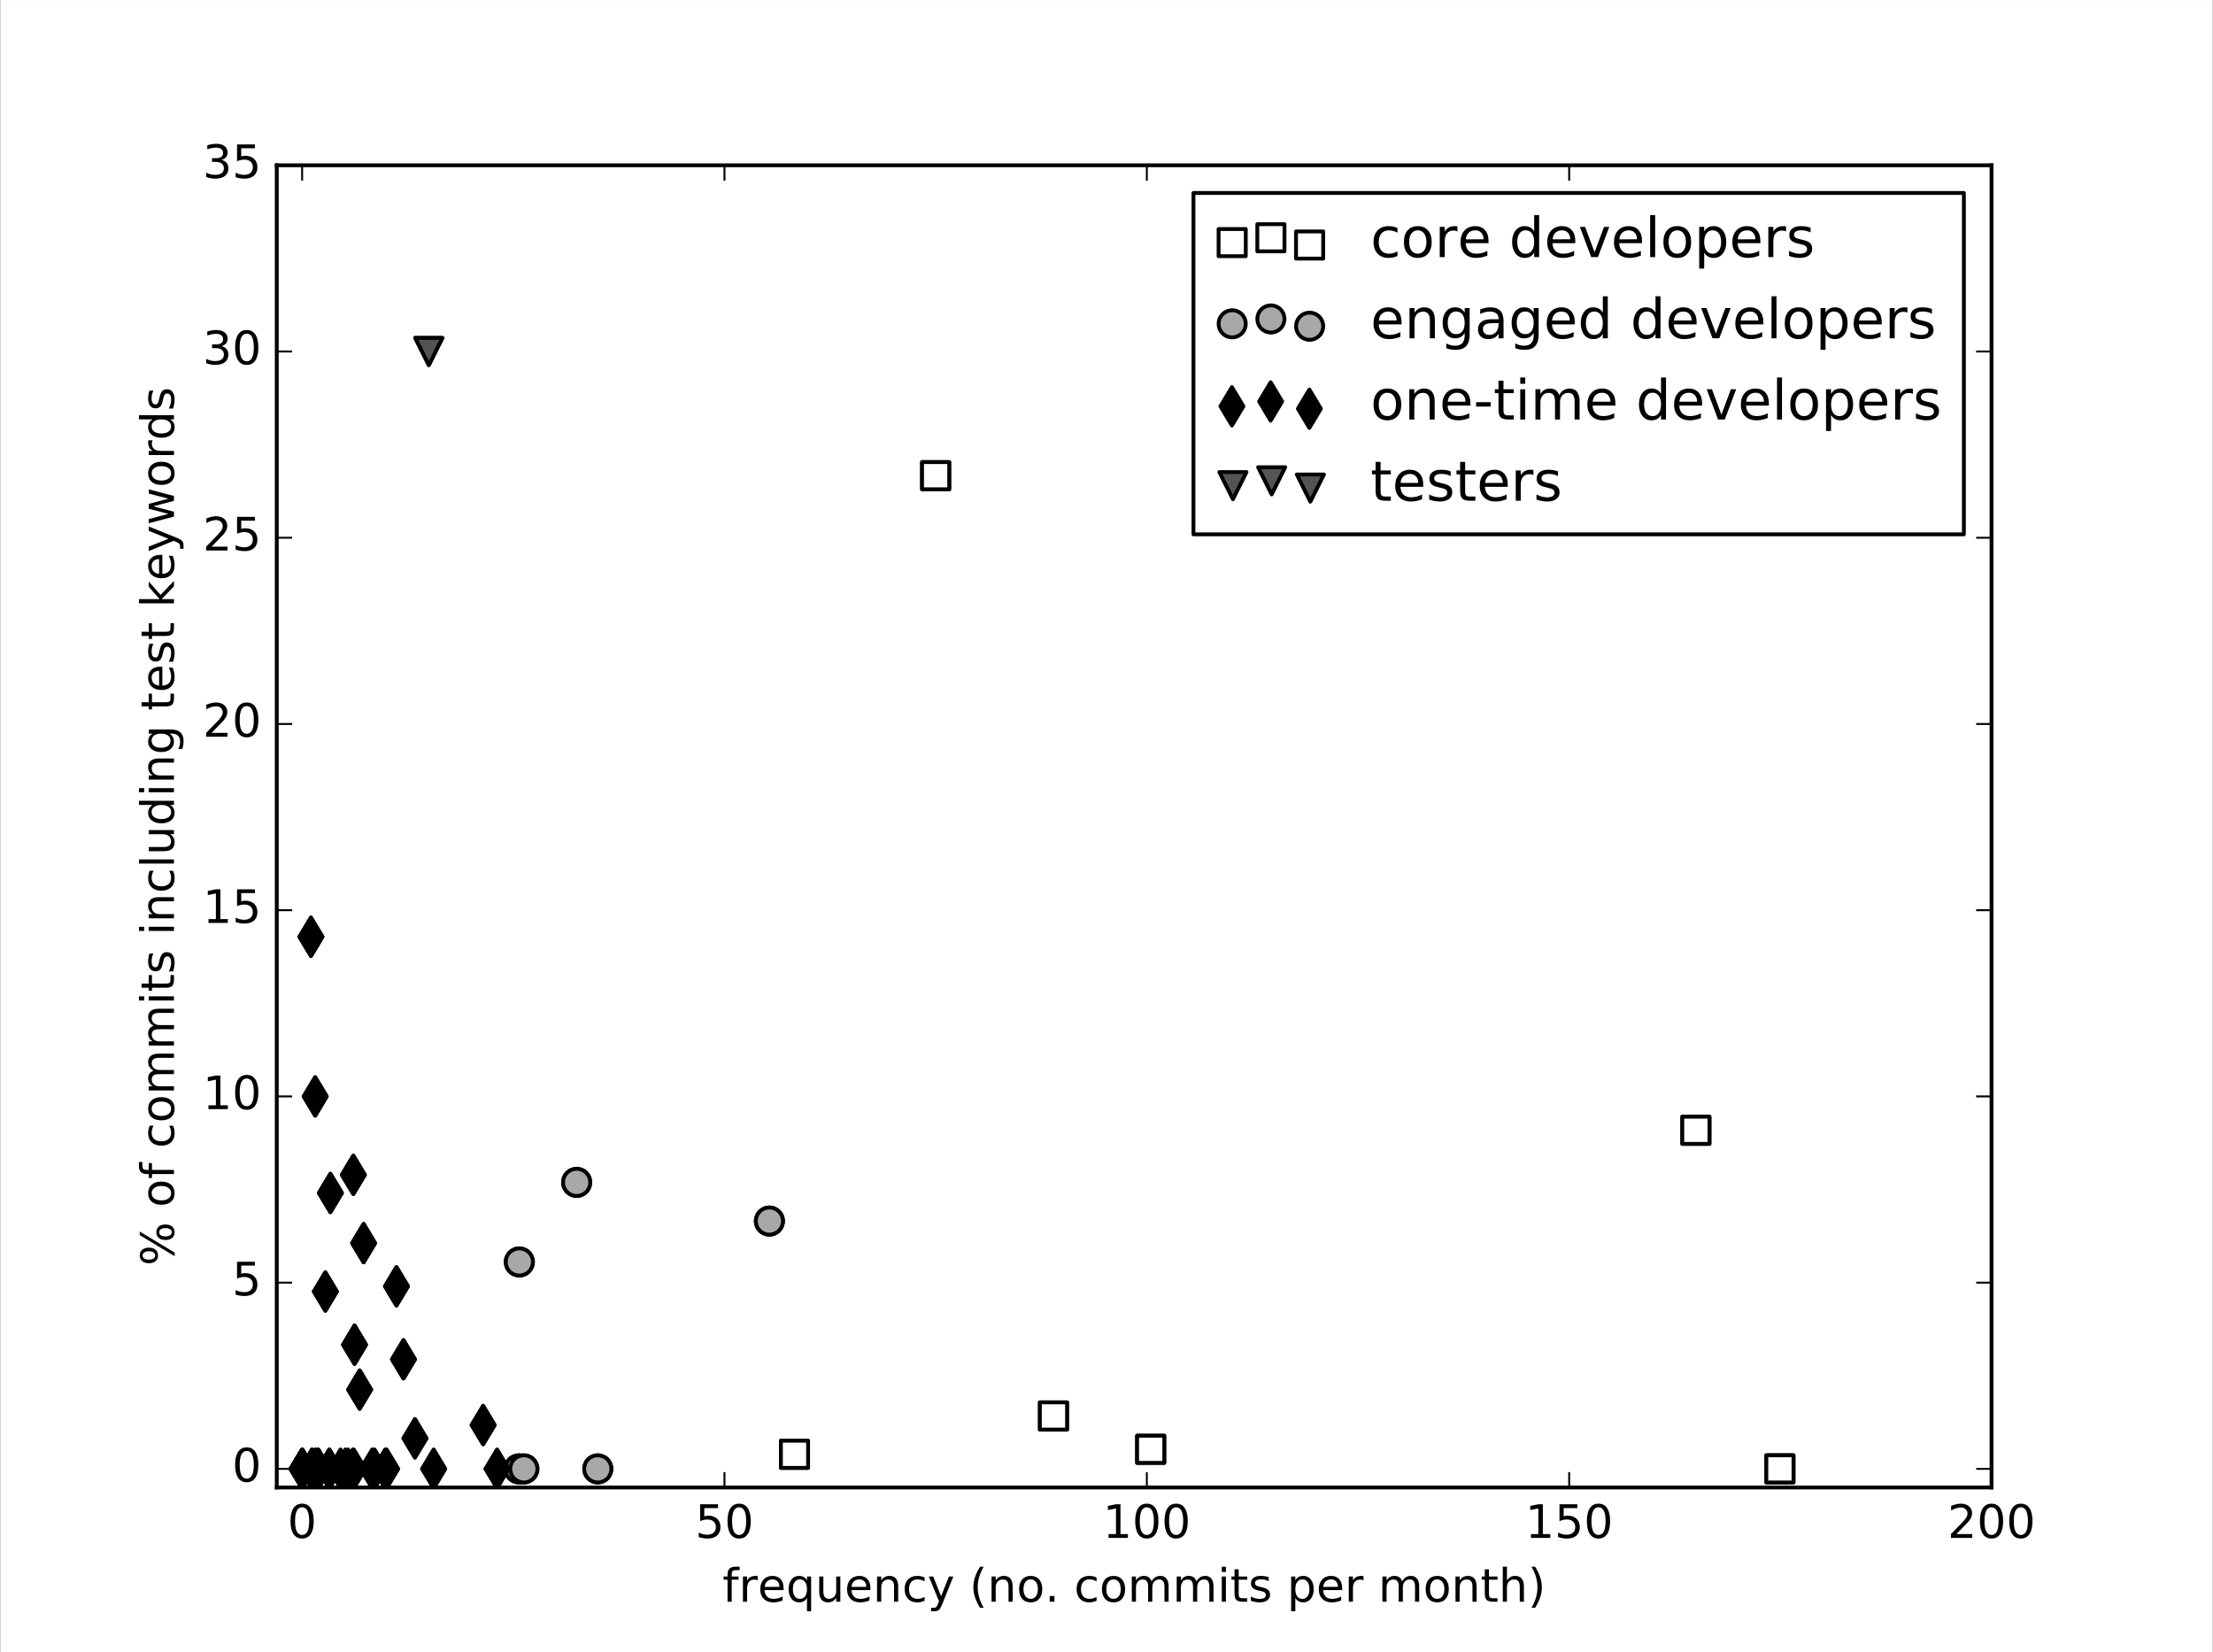 <svg xmlns="http://www.w3.org/2000/svg" xmlns:xlink="http://www.w3.org/1999/xlink" height="571px" version="1.1" viewBox="-0.053 0 576.106 430" width="765px"  preserveAspectRatio="xMidYMid meet"><rect x="-0.053" y="0" width="576.106" height="430" fill="#333333" stroke="none"/><rect id="svgEditorBackground" x="0" y="0" width="576" height="430" style="fill: none; stroke: none;"/>
 <defs>
  <style type="text/css">
*{stroke-linecap:butt;stroke-linejoin:round;stroke-miterlimit:100000;}
  </style>
 </defs>
 <g id="figure_1">
  <g id="patch_1">
   <path d="M 0 430.2  L 576 430.2  L 576 0  L 0 0  z " style="fill:#ffffff;"/>
  </g>
  <g id="axes_1">
   <g id="patch_2">
    <path d="M 72 387.18  L 518.4 387.18  L 518.4 43.02  L 72 43.02  z " style="fill:#ffffff;"/>
   </g>
   <g id="PathCollection_1">
    <defs>
     <path d="M -3.536 3.536  L 3.536 3.536  L 3.536 -3.536  L -3.536 -3.536  z " id="md5fe6e1f88" style="stroke:#000000;"/>
    </defs>
    <g clip-path="url(#pe9e25aaf31)">
     <use style="fill:#ffffff;stroke:#000000;" x="463.309" xlink:href="#md5fe6e1f88" y="382.333"/>
     <use style="fill:#ffffff;stroke:#000000;" x="299.505" xlink:href="#md5fe6e1f88" y="377.236"/>
     <use style="fill:#ffffff;stroke:#000000;" x="274.194" xlink:href="#md5fe6e1f88" y="368.565"/>
     <use style="fill:#ffffff;stroke:#000000;" x="243.523" xlink:href="#md5fe6e1f88" y="123.809"/>
     <use style="fill:#ffffff;stroke:#000000;" x="206.775" xlink:href="#md5fe6e1f88" y="378.538"/>
     <use style="fill:#ffffff;stroke:#000000;" x="441.434" xlink:href="#md5fe6e1f88" y="294.2"/>
     <use style="fill:#ffffff;stroke:#000000;" x="463.309" xlink:href="#md5fe6e1f88" y="382.333"/>
     <use style="fill:#ffffff;stroke:#000000;" x="299.505" xlink:href="#md5fe6e1f88" y="377.236"/>
     <use style="fill:#ffffff;stroke:#000000;" x="274.194" xlink:href="#md5fe6e1f88" y="368.565"/>
     <use style="fill:#ffffff;stroke:#000000;" x="243.523" xlink:href="#md5fe6e1f88" y="123.809"/>
     <use style="fill:#ffffff;stroke:#000000;" x="206.775" xlink:href="#md5fe6e1f88" y="378.538"/>
     <use style="fill:#ffffff;stroke:#000000;" x="441.434" xlink:href="#md5fe6e1f88" y="294.2"/>
    </g>
   </g>
   <g id="PathCollection_2">
    <defs>
     <path d="M 0 3.536  C 0.938 3.536 1.837 3.163 2.5 2.5  C 3.163 1.837 3.536 0.938 3.536 0  C 3.536 -0.938 3.163 -1.837 2.5 -2.5  C 1.837 -3.163 0.938 -3.536 0 -3.536  C -0.938 -3.536 -1.837 -3.163 -2.5 -2.5  C -3.163 -1.837 -3.536 -0.938 -3.536 0  C -3.536 0.938 -3.163 1.837 -2.5 2.5  C -1.837 3.163 -0.938 3.536 0 3.536  z " id="mbd559bb7de" style="stroke:#000000;"/>
    </defs>
    <g clip-path="url(#pe9e25aaf31)">
     <use style="fill:#a8a8a8;stroke:#000000;" x="155.563" xlink:href="#mbd559bb7de" y="382.333"/>
     <use style="fill:#a8a8a8;stroke:#000000;" x="150.065" xlink:href="#mbd559bb7de" y="307.758"/>
     <use style="fill:#a8a8a8;stroke:#000000;" x="200.238" xlink:href="#mbd559bb7de" y="317.832"/>
     <use style="fill:#a8a8a8;stroke:#000000;" x="135.038" xlink:href="#mbd559bb7de" y="382.333"/>
     <use style="fill:#a8a8a8;stroke:#000000;" x="135.143" xlink:href="#mbd559bb7de" y="328.474"/>
     <use style="fill:#a8a8a8;stroke:#000000;" x="136.321" xlink:href="#mbd559bb7de" y="382.333"/>
     <use style="fill:#a8a8a8;stroke:#000000;" x="155.563" xlink:href="#mbd559bb7de" y="382.333"/>
     <use style="fill:#a8a8a8;stroke:#000000;" x="150.065" xlink:href="#mbd559bb7de" y="307.758"/>
     <use style="fill:#a8a8a8;stroke:#000000;" x="200.238" xlink:href="#mbd559bb7de" y="317.832"/>
     <use style="fill:#a8a8a8;stroke:#000000;" x="135.038" xlink:href="#mbd559bb7de" y="382.333"/>
     <use style="fill:#a8a8a8;stroke:#000000;" x="135.143" xlink:href="#mbd559bb7de" y="328.474"/>
     <use style="fill:#a8a8a8;stroke:#000000;" x="136.321" xlink:href="#mbd559bb7de" y="382.333"/>
    </g>
   </g>
   <g id="PathCollection_3">
    <defs>
     <path d="M -0 3.536  L 3.536 -3.536  L -3.536 -3.536  z " id="m9342379dc5" style="stroke:#000000;"/>
    </defs>
    <g clip-path="url(#pe9e25aaf31)">
     <use style="fill:#545454;stroke:#000000;" x="111.582" xlink:href="#m9342379dc5" y="91.493"/>
     <use style="fill:#545454;stroke:#000000;" x="111.582" xlink:href="#m9342379dc5" y="91.493"/>
    </g>
   </g>
   <g id="PathCollection_4">
    <defs>
     <path d="M 0 5  L 3 0  L 0 -5  L -3 0  z " id="m6450c75c20" style="stroke:#000000;"/>
    </defs>
    <g clip-path="url(#pe9e25aaf31)">
     <use style="stroke:#000000;" x="78.619" xlink:href="#m6450c75c20" y="382.333"/>
     <use style="stroke:#000000;" x="96.844" xlink:href="#m6450c75c20" y="382.333"/>
     <use style="stroke:#000000;" x="129.344" xlink:href="#m6450c75c20" y="382.333"/>
     <use style="stroke:#000000;" x="100.49" xlink:href="#m6450c75c20" y="382.333"/>
     <use style="stroke:#000000;" x="91.791" xlink:href="#m6450c75c20" y="382.333"/>
     <use style="stroke:#000000;" x="78.619" xlink:href="#m6450c75c20" y="382.333"/>
     <use style="stroke:#000000;" x="82.853" xlink:href="#m6450c75c20" y="382.333"/>
     <use style="stroke:#000000;" x="89.86" xlink:href="#m6450c75c20" y="382.333"/>
     <use style="stroke:#000000;" x="81.134" xlink:href="#m6450c75c20" y="382.333"/>
     <use style="stroke:#000000;" x="100.221" xlink:href="#m6450c75c20" y="382.333"/>
     <use style="stroke:#000000;" x="78.619" xlink:href="#m6450c75c20" y="382.333"/>
     <use style="stroke:#000000;" x="82.024" xlink:href="#m6450c75c20" y="382.333"/>
     <use style="stroke:#000000;" x="84.647" xlink:href="#m6450c75c20" y="336.168"/>
     <use style="stroke:#000000;" x="82.582" xlink:href="#m6450c75c20" y="382.333"/>
     <use style="stroke:#000000;" x="91.931" xlink:href="#m6450c75c20" y="305.796"/>
     <use style="stroke:#000000;" x="78.619" xlink:href="#m6450c75c20" y="382.333"/>
     <use style="stroke:#000000;" x="90.537" xlink:href="#m6450c75c20" y="382.333"/>
     <use style="stroke:#000000;" x="107.971" xlink:href="#m6450c75c20" y="374.386"/>
     <use style="stroke:#000000;" x="78.619" xlink:href="#m6450c75c20" y="382.333"/>
     <use style="stroke:#000000;" x="81.21" xlink:href="#m6450c75c20" y="382.333"/>
     <use style="stroke:#000000;" x="81.998" xlink:href="#m6450c75c20" y="285.386"/>
     <use style="stroke:#000000;" x="112.841" xlink:href="#m6450c75c20" y="382.333"/>
     <use style="stroke:#000000;" x="92.047" xlink:href="#m6450c75c20" y="382.333"/>
     <use style="stroke:#000000;" x="104.985" xlink:href="#m6450c75c20" y="353.819"/>
     <use style="stroke:#000000;" x="100.587" xlink:href="#m6450c75c20" y="382.333"/>
     <use style="stroke:#000000;" x="97.446" xlink:href="#m6450c75c20" y="382.333"/>
     <use style="stroke:#000000;" x="78.619" xlink:href="#m6450c75c20" y="382.333"/>
     <use style="stroke:#000000;" x="82.177" xlink:href="#m6450c75c20" y="382.333"/>
     <use style="stroke:#000000;" x="80.895" xlink:href="#m6450c75c20" y="243.838"/>
     <use style="stroke:#000000;" x="85.729" xlink:href="#m6450c75c20" y="382.333"/>
     <use style="stroke:#000000;" x="125.719" xlink:href="#m6450c75c20" y="370.927"/>
     <use style="stroke:#000000;" x="103.155" xlink:href="#m6450c75c20" y="334.81"/>
     <use style="stroke:#000000;" x="85.957" xlink:href="#m6450c75c20" y="310.52"/>
     <use style="stroke:#000000;" x="88.602" xlink:href="#m6450c75c20" y="382.333"/>
     <use style="stroke:#000000;" x="92.246" xlink:href="#m6450c75c20" y="350.017"/>
     <use style="stroke:#000000;" x="78.619" xlink:href="#m6450c75c20" y="382.333"/>
     <use style="stroke:#000000;" x="93.576" xlink:href="#m6450c75c20" y="361.706"/>
     <use style="stroke:#000000;" x="94.605" xlink:href="#m6450c75c20" y="323.577"/>
     <use style="stroke:#000000;" x="85.637" xlink:href="#m6450c75c20" y="382.333"/>
     <use style="stroke:#000000;" x="78.619" xlink:href="#m6450c75c20" y="382.333"/>
     <use style="stroke:#000000;" x="96.844" xlink:href="#m6450c75c20" y="382.333"/>
     <use style="stroke:#000000;" x="129.344" xlink:href="#m6450c75c20" y="382.333"/>
     <use style="stroke:#000000;" x="100.49" xlink:href="#m6450c75c20" y="382.333"/>
     <use style="stroke:#000000;" x="91.791" xlink:href="#m6450c75c20" y="382.333"/>
     <use style="stroke:#000000;" x="78.619" xlink:href="#m6450c75c20" y="382.333"/>
     <use style="stroke:#000000;" x="82.853" xlink:href="#m6450c75c20" y="382.333"/>
     <use style="stroke:#000000;" x="89.86" xlink:href="#m6450c75c20" y="382.333"/>
     <use style="stroke:#000000;" x="81.134" xlink:href="#m6450c75c20" y="382.333"/>
     <use style="stroke:#000000;" x="100.221" xlink:href="#m6450c75c20" y="382.333"/>
     <use style="stroke:#000000;" x="78.619" xlink:href="#m6450c75c20" y="382.333"/>
     <use style="stroke:#000000;" x="82.024" xlink:href="#m6450c75c20" y="382.333"/>
     <use style="stroke:#000000;" x="84.647" xlink:href="#m6450c75c20" y="336.168"/>
     <use style="stroke:#000000;" x="82.582" xlink:href="#m6450c75c20" y="382.333"/>
     <use style="stroke:#000000;" x="91.931" xlink:href="#m6450c75c20" y="305.796"/>
     <use style="stroke:#000000;" x="78.619" xlink:href="#m6450c75c20" y="382.333"/>
     <use style="stroke:#000000;" x="90.537" xlink:href="#m6450c75c20" y="382.333"/>
     <use style="stroke:#000000;" x="107.971" xlink:href="#m6450c75c20" y="374.386"/>
     <use style="stroke:#000000;" x="78.619" xlink:href="#m6450c75c20" y="382.333"/>
     <use style="stroke:#000000;" x="81.21" xlink:href="#m6450c75c20" y="382.333"/>
     <use style="stroke:#000000;" x="81.998" xlink:href="#m6450c75c20" y="285.386"/>
     <use style="stroke:#000000;" x="112.841" xlink:href="#m6450c75c20" y="382.333"/>
     <use style="stroke:#000000;" x="92.047" xlink:href="#m6450c75c20" y="382.333"/>
     <use style="stroke:#000000;" x="104.985" xlink:href="#m6450c75c20" y="353.819"/>
     <use style="stroke:#000000;" x="100.587" xlink:href="#m6450c75c20" y="382.333"/>
     <use style="stroke:#000000;" x="97.446" xlink:href="#m6450c75c20" y="382.333"/>
     <use style="stroke:#000000;" x="78.619" xlink:href="#m6450c75c20" y="382.333"/>
     <use style="stroke:#000000;" x="82.177" xlink:href="#m6450c75c20" y="382.333"/>
     <use style="stroke:#000000;" x="80.895" xlink:href="#m6450c75c20" y="243.838"/>
     <use style="stroke:#000000;" x="85.729" xlink:href="#m6450c75c20" y="382.333"/>
     <use style="stroke:#000000;" x="125.719" xlink:href="#m6450c75c20" y="370.927"/>
     <use style="stroke:#000000;" x="103.155" xlink:href="#m6450c75c20" y="334.81"/>
     <use style="stroke:#000000;" x="85.957" xlink:href="#m6450c75c20" y="310.52"/>
     <use style="stroke:#000000;" x="88.602" xlink:href="#m6450c75c20" y="382.333"/>
     <use style="stroke:#000000;" x="92.246" xlink:href="#m6450c75c20" y="350.017"/>
     <use style="stroke:#000000;" x="78.619" xlink:href="#m6450c75c20" y="382.333"/>
     <use style="stroke:#000000;" x="93.576" xlink:href="#m6450c75c20" y="361.706"/>
     <use style="stroke:#000000;" x="94.605" xlink:href="#m6450c75c20" y="323.577"/>
     <use style="stroke:#000000;" x="85.637" xlink:href="#m6450c75c20" y="382.333"/>
    </g>
   </g>
   <g id="patch_3">
    <path d="M 72 387.18  L 518.4 387.18  " style="fill:none;stroke:#000000;stroke-linecap:square;stroke-linejoin:miter;"/>
   </g>
   <g id="patch_4">
    <path d="M 518.4 387.18  L 518.4 43.02  " style="fill:none;stroke:#000000;stroke-linecap:square;stroke-linejoin:miter;"/>
   </g>
   <g id="patch_5">
    <path d="M 72 387.18  L 72 43.02  " style="fill:none;stroke:#000000;stroke-linecap:square;stroke-linejoin:miter;"/>
   </g>
   <g id="patch_6">
    <path d="M 72 43.02  L 518.4 43.02  " style="fill:none;stroke:#000000;stroke-linecap:square;stroke-linejoin:miter;"/>
   </g>
   <g id="matplotlib.axis_1">
    <g id="xtick_1">
     <g id="line2d_1">
      <defs>
       <path d="M 0 0  L 0 -4  " id="mfcea748475" style="stroke:#000000;stroke-width:0.5;"/>
      </defs>
      <g>
       <use style="stroke:#000000;stroke-width:0.5;" x="78.597" xlink:href="#mfcea748475" y="387.18"/>
      </g>
     </g>
     <g id="line2d_2">
      <defs>
       <path d="M 0 0  L 0 4  " id="mbd57badec3" style="stroke:#000000;stroke-width:0.5;"/>
      </defs>
      <g>
       <use style="stroke:#000000;stroke-width:0.5;" x="78.597" xlink:href="#mbd57badec3" y="43.02"/>
      </g>
     </g>
     <g id="text_1">
      <!-- 0 -->
      <defs>
       <path d="M 31.781 66.406  Q 24.172 66.406 20.328 58.906  Q 16.5 51.422 16.5 36.375  Q 16.5 21.391 20.328 13.891  Q 24.172 6.391 31.781 6.391  Q 39.453 6.391 43.281 13.891  Q 47.125 21.391 47.125 36.375  Q 47.125 51.422 43.281 58.906  Q 39.453 66.406 31.781 66.406  M 31.781 74.219  Q 44.047 74.219 50.516 64.516  Q 56.984 54.828 56.984 36.375  Q 56.984 17.969 50.516 8.266  Q 44.047 -1.422 31.781 -1.422  Q 19.531 -1.422 13.062 8.266  Q 6.594 17.969 6.594 36.375  Q 6.594 54.828 13.062 64.516  Q 19.531 74.219 31.781 74.219  " id="BitstreamVeraSans-Roman-30"/>
      </defs>
      <g transform="translate(74.78 400.298)scale(0.12 -0.12)">
       <use xlink:href="#BitstreamVeraSans-Roman-30"/>
      </g>
     </g>
    </g>
    <g id="xtick_2">
     <g id="line2d_3">
      <g>
       <use style="stroke:#000000;stroke-width:0.5;" x="188.548" xlink:href="#mfcea748475" y="387.18"/>
      </g>
     </g>
     <g id="line2d_4">
      <g>
       <use style="stroke:#000000;stroke-width:0.5;" x="188.548" xlink:href="#mbd57badec3" y="43.02"/>
      </g>
     </g>
     <g id="text_2">
      <!-- 50 -->
      <defs>
       <path d="M 10.797 72.906  L 49.516 72.906  L 49.516 64.594  L 19.828 64.594  L 19.828 46.734  Q 21.969 47.469 24.109 47.828  Q 26.266 48.188 28.422 48.188  Q 40.625 48.188 47.75 41.5  Q 54.891 34.812 54.891 23.391  Q 54.891 11.625 47.562 5.094  Q 40.234 -1.422 26.906 -1.422  Q 22.312 -1.422 17.547 -0.641  Q 12.797 0.141 7.719 1.703  L 7.719 11.625  Q 12.109 9.234 16.797 8.062  Q 21.484 6.891 26.703 6.891  Q 35.156 6.891 40.078 11.328  Q 45.016 15.766 45.016 23.391  Q 45.016 31 40.078 35.438  Q 35.156 39.891 26.703 39.891  Q 22.75 39.891 18.812 39.016  Q 14.891 38.141 10.797 36.281  z " id="BitstreamVeraSans-Roman-35"/>
      </defs>
      <g transform="translate(180.913 400.298)scale(0.12 -0.12)">
       <use xlink:href="#BitstreamVeraSans-Roman-35"/>
       <use x="63.623" xlink:href="#BitstreamVeraSans-Roman-30"/>
      </g>
     </g>
    </g>
    <g id="xtick_3">
     <g id="line2d_5">
      <g>
       <use style="stroke:#000000;stroke-width:0.5;" x="298.499" xlink:href="#mfcea748475" y="387.18"/>
      </g>
     </g>
     <g id="line2d_6">
      <g>
       <use style="stroke:#000000;stroke-width:0.5;" x="298.499" xlink:href="#mbd57badec3" y="43.02"/>
      </g>
     </g>
     <g id="text_3">
      <!-- 100 -->
      <defs>
       <path d="M 12.406 8.297  L 28.516 8.297  L 28.516 63.922  L 10.984 60.406  L 10.984 69.391  L 28.422 72.906  L 38.281 72.906  L 38.281 8.297  L 54.391 8.297  L 54.391 0  L 12.406 0  z " id="BitstreamVeraSans-Roman-31"/>
      </defs>
      <g transform="translate(287.046 400.298)scale(0.12 -0.12)">
       <use xlink:href="#BitstreamVeraSans-Roman-31"/>
       <use x="63.623" xlink:href="#BitstreamVeraSans-Roman-30"/>
       <use x="127.246" xlink:href="#BitstreamVeraSans-Roman-30"/>
      </g>
     </g>
    </g>
    <g id="xtick_4">
     <g id="line2d_7">
      <g>
       <use style="stroke:#000000;stroke-width:0.5;" x="408.449" xlink:href="#mfcea748475" y="387.18"/>
      </g>
     </g>
     <g id="line2d_8">
      <g>
       <use style="stroke:#000000;stroke-width:0.5;" x="408.449" xlink:href="#mbd57badec3" y="43.02"/>
      </g>
     </g>
     <g id="text_4">
      <!-- 150 -->
      <g transform="translate(396.997 400.298)scale(0.12 -0.12)">
       <use xlink:href="#BitstreamVeraSans-Roman-31"/>
       <use x="63.623" xlink:href="#BitstreamVeraSans-Roman-35"/>
       <use x="127.246" xlink:href="#BitstreamVeraSans-Roman-30"/>
      </g>
     </g>
    </g>
    <g id="xtick_5">
     <g id="line2d_9">
      <g>
       <use style="stroke:#000000;stroke-width:0.5;" x="518.4" xlink:href="#mfcea748475" y="387.18"/>
      </g>
     </g>
     <g id="line2d_10">
      <g>
       <use style="stroke:#000000;stroke-width:0.5;" x="518.4" xlink:href="#mbd57badec3" y="43.02"/>
      </g>
     </g>
     <g id="text_5">
      <!-- 200 -->
      <defs>
       <path d="M 19.188 8.297  L 53.609 8.297  L 53.609 0  L 7.328 0  L 7.328 8.297  Q 12.938 14.109 22.625 23.891  Q 32.328 33.688 34.812 36.531  Q 39.547 41.844 41.422 45.531  Q 43.312 49.219 43.312 52.781  Q 43.312 58.594 39.234 62.25  Q 35.156 65.922 28.609 65.922  Q 23.969 65.922 18.812 64.312  Q 13.672 62.703 7.812 59.422  L 7.812 69.391  Q 13.766 71.781 18.938 73  Q 24.125 74.219 28.422 74.219  Q 39.75 74.219 46.484 68.547  Q 53.219 62.891 53.219 53.422  Q 53.219 48.922 51.531 44.891  Q 49.859 40.875 45.406 35.406  Q 44.188 33.984 37.641 27.219  Q 31.109 20.453 19.188 8.297  " id="BitstreamVeraSans-Roman-32"/>
      </defs>
      <g transform="translate(506.947 400.298)scale(0.12 -0.12)">
       <use xlink:href="#BitstreamVeraSans-Roman-32"/>
       <use x="63.623" xlink:href="#BitstreamVeraSans-Roman-30"/>
       <use x="127.246" xlink:href="#BitstreamVeraSans-Roman-30"/>
      </g>
     </g>
    </g>
    <g id="text_6">
     <!-- frequency (no. commits per month) -->
     <defs>
      <path d="M 9.422 54.688  L 18.406 54.688  L 18.406 0  L 9.422 0  z M 9.422 75.984  L 18.406 75.984  L 18.406 64.594  L 9.422 64.594  z " id="BitstreamVeraSans-Roman-69"/>
      <path d="M 18.312 70.219  L 18.312 54.688  L 36.812 54.688  L 36.812 47.703  L 18.312 47.703  L 18.312 18.016  Q 18.312 11.328 20.141 9.422  Q 21.969 7.516 27.594 7.516  L 36.812 7.516  L 36.812 0  L 27.594 0  Q 17.188 0 13.234 3.875  Q 9.281 7.766 9.281 18.016  L 9.281 47.703  L 2.688 47.703  L 2.688 54.688  L 9.281 54.688  L 9.281 70.219  z " id="BitstreamVeraSans-Roman-74"/>
      <path d="M 30.609 48.391  Q 23.391 48.391 19.188 42.75  Q 14.984 37.109 14.984 27.297  Q 14.984 17.484 19.156 11.844  Q 23.344 6.203 30.609 6.203  Q 37.797 6.203 41.984 11.859  Q 46.188 17.531 46.188 27.297  Q 46.188 37.016 41.984 42.703  Q 37.797 48.391 30.609 48.391  M 30.609 56  Q 42.328 56 49.016 48.375  Q 55.719 40.766 55.719 27.297  Q 55.719 13.875 49.016 6.219  Q 42.328 -1.422 30.609 -1.422  Q 18.844 -1.422 12.172 6.219  Q 5.516 13.875 5.516 27.297  Q 5.516 40.766 12.172 48.375  Q 18.844 56 30.609 56  " id="BitstreamVeraSans-Roman-6f"/>
      <path d="M 56.203 29.594  L 56.203 25.203  L 14.891 25.203  Q 15.484 15.922 20.484 11.062  Q 25.484 6.203 34.422 6.203  Q 39.594 6.203 44.453 7.469  Q 49.312 8.734 54.109 11.281  L 54.109 2.781  Q 49.266 0.734 44.188 -0.344  Q 39.109 -1.422 33.891 -1.422  Q 20.797 -1.422 13.156 6.188  Q 5.516 13.812 5.516 26.812  Q 5.516 40.234 12.766 48.109  Q 20.016 56 32.328 56  Q 43.359 56 49.781 48.891  Q 56.203 41.797 56.203 29.594  M 47.219 32.234  Q 47.125 39.594 43.094 43.984  Q 39.062 48.391 32.422 48.391  Q 24.906 48.391 20.391 44.141  Q 15.875 39.891 15.188 32.172  z " id="BitstreamVeraSans-Roman-65"/>
      <path d="M 31 75.875  Q 24.469 64.656 21.281 53.656  Q 18.109 42.672 18.109 31.391  Q 18.109 20.125 21.312 9.062  Q 24.516 -2 31 -13.188  L 23.188 -13.188  Q 15.875 -1.703 12.234 9.375  Q 8.594 20.453 8.594 31.391  Q 8.594 42.281 12.203 53.312  Q 15.828 64.359 23.188 75.875  z " id="BitstreamVeraSans-Roman-28"/>
      <path d="M 37.109 75.984  L 37.109 68.5  L 28.516 68.5  Q 23.688 68.5 21.797 66.547  Q 19.922 64.594 19.922 59.516  L 19.922 54.688  L 34.719 54.688  L 34.719 47.703  L 19.922 47.703  L 19.922 0  L 10.891 0  L 10.891 47.703  L 2.297 47.703  L 2.297 54.688  L 10.891 54.688  L 10.891 58.5  Q 10.891 67.625 15.141 71.797  Q 19.391 75.984 28.609 75.984  z " id="BitstreamVeraSans-Roman-66"/>
      <path d="M 8.016 75.875  L 15.828 75.875  Q 23.141 64.359 26.781 53.312  Q 30.422 42.281 30.422 31.391  Q 30.422 20.453 26.781 9.375  Q 23.141 -1.703 15.828 -13.188  L 8.016 -13.188  Q 14.5 -2 17.703 9.062  Q 20.906 20.125 20.906 31.391  Q 20.906 42.672 17.703 53.656  Q 14.5 64.656 8.016 75.875  " id="BitstreamVeraSans-Roman-29"/>
      <path d="M 14.797 27.297  Q 14.797 17.391 18.875 11.75  Q 22.953 6.109 30.078 6.109  Q 37.203 6.109 41.297 11.75  Q 45.406 17.391 45.406 27.297  Q 45.406 37.203 41.297 42.844  Q 37.203 48.484 30.078 48.484  Q 22.953 48.484 18.875 42.844  Q 14.797 37.203 14.797 27.297  M 45.406 8.203  Q 42.578 3.328 38.25 0.953  Q 33.938 -1.422 27.875 -1.422  Q 17.969 -1.422 11.734 6.484  Q 5.516 14.406 5.516 27.297  Q 5.516 40.188 11.734 48.094  Q 17.969 56 27.875 56  Q 33.938 56 38.25 53.625  Q 42.578 51.266 45.406 46.391  L 45.406 54.688  L 54.391 54.688  L 54.391 -20.797  L 45.406 -20.797  z " id="BitstreamVeraSans-Roman-71"/>
      <path d="M 41.109 46.297  Q 39.594 47.172 37.812 47.578  Q 36.031 48 33.891 48  Q 26.266 48 22.188 43.047  Q 18.109 38.094 18.109 28.812  L 18.109 0  L 9.078 0  L 9.078 54.688  L 18.109 54.688  L 18.109 46.188  Q 20.953 51.172 25.484 53.578  Q 30.031 56 36.531 56  Q 37.453 56 38.578 55.875  Q 39.703 55.766 41.062 55.516  z " id="BitstreamVeraSans-Roman-72"/>
      <path d="M 54.891 33.016  L 54.891 0  L 45.906 0  L 45.906 32.719  Q 45.906 40.484 42.875 44.328  Q 39.844 48.188 33.797 48.188  Q 26.516 48.188 22.312 43.547  Q 18.109 38.922 18.109 30.906  L 18.109 0  L 9.078 0  L 9.078 75.984  L 18.109 75.984  L 18.109 46.188  Q 21.344 51.125 25.703 53.562  Q 30.078 56 35.797 56  Q 45.219 56 50.047 50.172  Q 54.891 44.344 54.891 33.016  " id="BitstreamVeraSans-Roman-68"/>
      <path d="M 8.5 21.578  L 8.5 54.688  L 17.484 54.688  L 17.484 21.922  Q 17.484 14.156 20.5 10.266  Q 23.531 6.391 29.594 6.391  Q 36.859 6.391 41.078 11.031  Q 45.312 15.672 45.312 23.688  L 45.312 54.688  L 54.297 54.688  L 54.297 0  L 45.312 0  L 45.312 8.406  Q 42.047 3.422 37.719 1  Q 33.406 -1.422 27.688 -1.422  Q 18.266 -1.422 13.375 4.438  Q 8.5 10.297 8.5 21.578  " id="BitstreamVeraSans-Roman-75"/>
      <path d="M 44.281 53.078  L 44.281 44.578  Q 40.484 46.531 36.375 47.5  Q 32.281 48.484 27.875 48.484  Q 21.188 48.484 17.844 46.438  Q 14.5 44.391 14.5 40.281  Q 14.5 37.156 16.891 35.375  Q 19.281 33.594 26.516 31.984  L 29.594 31.297  Q 39.156 29.25 43.188 25.516  Q 47.219 21.781 47.219 15.094  Q 47.219 7.469 41.188 3.016  Q 35.156 -1.422 24.609 -1.422  Q 20.219 -1.422 15.453 -0.562  Q 10.688 0.297 5.422 2  L 5.422 11.281  Q 10.406 8.688 15.234 7.391  Q 20.062 6.109 24.812 6.109  Q 31.156 6.109 34.562 8.281  Q 37.984 10.453 37.984 14.406  Q 37.984 18.062 35.516 20.016  Q 33.062 21.969 24.703 23.781  L 21.578 24.516  Q 13.234 26.266 9.516 29.906  Q 5.812 33.547 5.812 39.891  Q 5.812 47.609 11.281 51.797  Q 16.75 56 26.812 56  Q 31.781 56 36.172 55.266  Q 40.578 54.547 44.281 53.078  " id="BitstreamVeraSans-Roman-73"/>
      <path id="BitstreamVeraSans-Roman-20"/>
      <path d="M 48.781 52.594  L 48.781 44.188  Q 44.969 46.297 41.141 47.344  Q 37.312 48.391 33.406 48.391  Q 24.656 48.391 19.812 42.844  Q 14.984 37.312 14.984 27.297  Q 14.984 17.281 19.812 11.734  Q 24.656 6.203 33.406 6.203  Q 37.312 6.203 41.141 7.25  Q 44.969 8.297 48.781 10.406  L 48.781 2.094  Q 45.016 0.344 40.984 -0.531  Q 36.969 -1.422 32.422 -1.422  Q 20.062 -1.422 12.781 6.344  Q 5.516 14.109 5.516 27.297  Q 5.516 40.672 12.859 48.328  Q 20.219 56 33.016 56  Q 37.156 56 41.109 55.141  Q 45.062 54.297 48.781 52.594  " id="BitstreamVeraSans-Roman-63"/>
      <path d="M 54.891 33.016  L 54.891 0  L 45.906 0  L 45.906 32.719  Q 45.906 40.484 42.875 44.328  Q 39.844 48.188 33.797 48.188  Q 26.516 48.188 22.312 43.547  Q 18.109 38.922 18.109 30.906  L 18.109 0  L 9.078 0  L 9.078 54.688  L 18.109 54.688  L 18.109 46.188  Q 21.344 51.125 25.703 53.562  Q 30.078 56 35.797 56  Q 45.219 56 50.047 50.172  Q 54.891 44.344 54.891 33.016  " id="BitstreamVeraSans-Roman-6e"/>
      <path d="M 18.109 8.203  L 18.109 -20.797  L 9.078 -20.797  L 9.078 54.688  L 18.109 54.688  L 18.109 46.391  Q 20.953 51.266 25.266 53.625  Q 29.594 56 35.594 56  Q 45.562 56 51.781 48.094  Q 58.016 40.188 58.016 27.297  Q 58.016 14.406 51.781 6.484  Q 45.562 -1.422 35.594 -1.422  Q 29.594 -1.422 25.266 0.953  Q 20.953 3.328 18.109 8.203  M 48.688 27.297  Q 48.688 37.203 44.609 42.844  Q 40.531 48.484 33.406 48.484  Q 26.266 48.484 22.188 42.844  Q 18.109 37.203 18.109 27.297  Q 18.109 17.391 22.188 11.75  Q 26.266 6.109 33.406 6.109  Q 40.531 6.109 44.609 11.75  Q 48.688 17.391 48.688 27.297  " id="BitstreamVeraSans-Roman-70"/>
      <path d="M 10.688 12.406  L 21 12.406  L 21 0  L 10.688 0  z " id="BitstreamVeraSans-Roman-2e"/>
      <path d="M 32.172 -5.078  Q 28.375 -14.844 24.75 -17.812  Q 21.141 -20.797 15.094 -20.797  L 7.906 -20.797  L 7.906 -13.281  L 13.188 -13.281  Q 16.891 -13.281 18.938 -11.516  Q 21 -9.766 23.484 -3.219  L 25.094 0.875  L 2.984 54.688  L 12.5 54.688  L 29.594 11.922  L 46.688 54.688  L 56.203 54.688  z " id="BitstreamVeraSans-Roman-79"/>
      <path d="M 52 44.188  Q 55.375 50.25 60.062 53.125  Q 64.75 56 71.094 56  Q 79.641 56 84.281 50.016  Q 88.922 44.047 88.922 33.016  L 88.922 0  L 79.891 0  L 79.891 32.719  Q 79.891 40.578 77.094 44.375  Q 74.312 48.188 68.609 48.188  Q 61.625 48.188 57.562 43.547  Q 53.516 38.922 53.516 30.906  L 53.516 0  L 44.484 0  L 44.484 32.719  Q 44.484 40.625 41.703 44.406  Q 38.922 48.188 33.109 48.188  Q 26.219 48.188 22.156 43.531  Q 18.109 38.875 18.109 30.906  L 18.109 0  L 9.078 0  L 9.078 54.688  L 18.109 54.688  L 18.109 46.188  Q 21.188 51.219 25.484 53.609  Q 29.781 56 35.688 56  Q 41.656 56 45.828 52.969  Q 50 49.953 52 44.188  " id="BitstreamVeraSans-Roman-6d"/>
     </defs>
     <g transform="translate(188.042 416.912)scale(0.12 -0.12)">
      <use xlink:href="#BitstreamVeraSans-Roman-66"/>
      <use x="35.205" xlink:href="#BitstreamVeraSans-Roman-72"/>
      <use x="76.287" xlink:href="#BitstreamVeraSans-Roman-65"/>
      <use x="137.811" xlink:href="#BitstreamVeraSans-Roman-71"/>
      <use x="201.287" xlink:href="#BitstreamVeraSans-Roman-75"/>
      <use x="264.666" xlink:href="#BitstreamVeraSans-Roman-65"/>
      <use x="326.189" xlink:href="#BitstreamVeraSans-Roman-6e"/>
      <use x="389.568" xlink:href="#BitstreamVeraSans-Roman-63"/>
      <use x="444.549" xlink:href="#BitstreamVeraSans-Roman-79"/>
      <use x="503.729" xlink:href="#BitstreamVeraSans-Roman-20"/>
      <use x="535.516" xlink:href="#BitstreamVeraSans-Roman-28"/>
      <use x="574.529" xlink:href="#BitstreamVeraSans-Roman-6e"/>
      <use x="637.908" xlink:href="#BitstreamVeraSans-Roman-6f"/>
      <use x="699.074" xlink:href="#BitstreamVeraSans-Roman-2e"/>
      <use x="730.861" xlink:href="#BitstreamVeraSans-Roman-20"/>
      <use x="762.648" xlink:href="#BitstreamVeraSans-Roman-63"/>
      <use x="817.629" xlink:href="#BitstreamVeraSans-Roman-6f"/>
      <use x="878.811" xlink:href="#BitstreamVeraSans-Roman-6d"/>
      <use x="976.223" xlink:href="#BitstreamVeraSans-Roman-6d"/>
      <use x="1073.635" xlink:href="#BitstreamVeraSans-Roman-69"/>
      <use x="1101.418" xlink:href="#BitstreamVeraSans-Roman-74"/>
      <use x="1140.627" xlink:href="#BitstreamVeraSans-Roman-73"/>
      <use x="1192.727" xlink:href="#BitstreamVeraSans-Roman-20"/>
      <use x="1224.514" xlink:href="#BitstreamVeraSans-Roman-70"/>
      <use x="1287.99" xlink:href="#BitstreamVeraSans-Roman-65"/>
      <use x="1349.514" xlink:href="#BitstreamVeraSans-Roman-72"/>
      <use x="1390.627" xlink:href="#BitstreamVeraSans-Roman-20"/>
      <use x="1422.414" xlink:href="#BitstreamVeraSans-Roman-6d"/>
      <use x="1519.826" xlink:href="#BitstreamVeraSans-Roman-6f"/>
      <use x="1581.008" xlink:href="#BitstreamVeraSans-Roman-6e"/>
      <use x="1644.387" xlink:href="#BitstreamVeraSans-Roman-74"/>
      <use x="1683.596" xlink:href="#BitstreamVeraSans-Roman-68"/>
      <use x="1746.975" xlink:href="#BitstreamVeraSans-Roman-29"/>
     </g>
    </g>
   </g>
   <g id="matplotlib.axis_2">
    <g id="ytick_1">
     <g id="line2d_11">
      <defs>
       <path d="M 0 0  L 4 0  " id="m405c7bbf7c" style="stroke:#000000;stroke-width:0.5;"/>
      </defs>
      <g>
       <use style="stroke:#000000;stroke-width:0.5;" x="72.0" xlink:href="#m405c7bbf7c" y="382.333"/>
      </g>
     </g>
     <g id="line2d_12">
      <defs>
       <path d="M 0 0  L -4 0  " id="m725200e867" style="stroke:#000000;stroke-width:0.5;"/>
      </defs>
      <g>
       <use style="stroke:#000000;stroke-width:0.5;" x="518.4" xlink:href="#m725200e867" y="382.333"/>
      </g>
     </g>
     <g id="text_7">
      <!-- 0 -->
      <g transform="translate(60.365 385.644)scale(0.12 -0.12)">
       <use xlink:href="#BitstreamVeraSans-Roman-30"/>
      </g>
     </g>
    </g>
    <g id="ytick_2">
     <g id="line2d_13">
      <g>
       <use style="stroke:#000000;stroke-width:0.5;" x="72.0" xlink:href="#m405c7bbf7c" y="333.859"/>
      </g>
     </g>
     <g id="line2d_14">
      <g>
       <use style="stroke:#000000;stroke-width:0.5;" x="518.4" xlink:href="#m725200e867" y="333.859"/>
      </g>
     </g>
     <g id="text_8">
      <!-- 5 -->
      <g transform="translate(60.365 337.171)scale(0.12 -0.12)">
       <use xlink:href="#BitstreamVeraSans-Roman-35"/>
      </g>
     </g>
    </g>
    <g id="ytick_3">
     <g id="line2d_15">
      <g>
       <use style="stroke:#000000;stroke-width:0.5;" x="72.0" xlink:href="#m405c7bbf7c" y="285.386"/>
      </g>
     </g>
     <g id="line2d_16">
      <g>
       <use style="stroke:#000000;stroke-width:0.5;" x="518.4" xlink:href="#m725200e867" y="285.386"/>
      </g>
     </g>
     <g id="text_9">
      <!-- 10 -->
      <g transform="translate(52.73 288.697)scale(0.12 -0.12)">
       <use xlink:href="#BitstreamVeraSans-Roman-31"/>
       <use x="63.623" xlink:href="#BitstreamVeraSans-Roman-30"/>
      </g>
     </g>
    </g>
    <g id="ytick_4">
     <g id="line2d_17">
      <g>
       <use style="stroke:#000000;stroke-width:0.5;" x="72.0" xlink:href="#m405c7bbf7c" y="236.913"/>
      </g>
     </g>
     <g id="line2d_18">
      <g>
       <use style="stroke:#000000;stroke-width:0.5;" x="518.4" xlink:href="#m725200e867" y="236.913"/>
      </g>
     </g>
     <g id="text_10">
      <!-- 15 -->
      <g transform="translate(52.73 240.224)scale(0.12 -0.12)">
       <use xlink:href="#BitstreamVeraSans-Roman-31"/>
       <use x="63.623" xlink:href="#BitstreamVeraSans-Roman-35"/>
      </g>
     </g>
    </g>
    <g id="ytick_5">
     <g id="line2d_19">
      <g>
       <use style="stroke:#000000;stroke-width:0.5;" x="72.0" xlink:href="#m405c7bbf7c" y="188.44"/>
      </g>
     </g>
     <g id="line2d_20">
      <g>
       <use style="stroke:#000000;stroke-width:0.5;" x="518.4" xlink:href="#m725200e867" y="188.44"/>
      </g>
     </g>
     <g id="text_11">
      <!-- 20 -->
      <g transform="translate(52.73 191.751)scale(0.12 -0.12)">
       <use xlink:href="#BitstreamVeraSans-Roman-32"/>
       <use x="63.623" xlink:href="#BitstreamVeraSans-Roman-30"/>
      </g>
     </g>
    </g>
    <g id="ytick_6">
     <g id="line2d_21">
      <g>
       <use style="stroke:#000000;stroke-width:0.5;" x="72.0" xlink:href="#m405c7bbf7c" y="139.966"/>
      </g>
     </g>
     <g id="line2d_22">
      <g>
       <use style="stroke:#000000;stroke-width:0.5;" x="518.4" xlink:href="#m725200e867" y="139.966"/>
      </g>
     </g>
     <g id="text_12">
      <!-- 25 -->
      <g transform="translate(52.73 143.278)scale(0.12 -0.12)">
       <use xlink:href="#BitstreamVeraSans-Roman-32"/>
       <use x="63.623" xlink:href="#BitstreamVeraSans-Roman-35"/>
      </g>
     </g>
    </g>
    <g id="ytick_7">
     <g id="line2d_23">
      <g>
       <use style="stroke:#000000;stroke-width:0.5;" x="72.0" xlink:href="#m405c7bbf7c" y="91.493"/>
      </g>
     </g>
     <g id="line2d_24">
      <g>
       <use style="stroke:#000000;stroke-width:0.5;" x="518.4" xlink:href="#m725200e867" y="91.493"/>
      </g>
     </g>
     <g id="text_13">
      <!-- 30 -->
      <defs>
       <path d="M 40.578 39.312  Q 47.656 37.797 51.625 33  Q 55.609 28.219 55.609 21.188  Q 55.609 10.406 48.188 4.484  Q 40.766 -1.422 27.094 -1.422  Q 22.516 -1.422 17.656 -0.516  Q 12.797 0.391 7.625 2.203  L 7.625 11.719  Q 11.719 9.328 16.594 8.109  Q 21.484 6.891 26.812 6.891  Q 36.078 6.891 40.938 10.547  Q 45.797 14.203 45.797 21.188  Q 45.797 27.641 41.281 31.266  Q 36.766 34.906 28.719 34.906  L 20.219 34.906  L 20.219 43.016  L 29.109 43.016  Q 36.375 43.016 40.234 45.922  Q 44.094 48.828 44.094 54.297  Q 44.094 59.906 40.109 62.906  Q 36.141 65.922 28.719 65.922  Q 24.656 65.922 20.016 65.031  Q 15.375 64.156 9.812 62.312  L 9.812 71.094  Q 15.438 72.656 20.344 73.438  Q 25.25 74.219 29.594 74.219  Q 40.828 74.219 47.359 69.109  Q 53.906 64.016 53.906 55.328  Q 53.906 49.266 50.438 45.094  Q 46.969 40.922 40.578 39.312  " id="BitstreamVeraSans-Roman-33"/>
      </defs>
      <g transform="translate(52.73 94.804)scale(0.12 -0.12)">
       <use xlink:href="#BitstreamVeraSans-Roman-33"/>
       <use x="63.623" xlink:href="#BitstreamVeraSans-Roman-30"/>
      </g>
     </g>
    </g>
    <g id="ytick_8">
     <g id="line2d_25">
      <g>
       <use style="stroke:#000000;stroke-width:0.5;" x="72.0" xlink:href="#m405c7bbf7c" y="43.02"/>
      </g>
     </g>
     <g id="line2d_26">
      <g>
       <use style="stroke:#000000;stroke-width:0.5;" x="518.4" xlink:href="#m725200e867" y="43.02"/>
      </g>
     </g>
     <g id="text_14">
      <!-- 35 -->
      <g transform="translate(52.73 46.331)scale(0.12 -0.12)">
       <use xlink:href="#BitstreamVeraSans-Roman-33"/>
       <use x="63.623" xlink:href="#BitstreamVeraSans-Roman-35"/>
      </g>
     </g>
    </g>
    <g id="text_15">
     <!-- % of commits including test keywords -->
     <defs>
      <path d="M 9.422 75.984  L 18.406 75.984  L 18.406 0  L 9.422 0  z " id="BitstreamVeraSans-Roman-6c"/>
      <path d="M 9.078 75.984  L 18.109 75.984  L 18.109 31.109  L 44.922 54.688  L 56.391 54.688  L 27.391 29.109  L 57.625 0  L 45.906 0  L 18.109 26.703  L 18.109 0  L 9.078 0  z " id="BitstreamVeraSans-Roman-6b"/>
      <path d="M 45.406 27.984  Q 45.406 37.75 41.375 43.109  Q 37.359 48.484 30.078 48.484  Q 22.859 48.484 18.828 43.109  Q 14.797 37.75 14.797 27.984  Q 14.797 18.266 18.828 12.891  Q 22.859 7.516 30.078 7.516  Q 37.359 7.516 41.375 12.891  Q 45.406 18.266 45.406 27.984  M 54.391 6.781  Q 54.391 -7.172 48.188 -13.984  Q 42 -20.797 29.203 -20.797  Q 24.469 -20.797 20.266 -20.094  Q 16.062 -19.391 12.109 -17.922  L 12.109 -9.188  Q 16.062 -11.328 19.922 -12.344  Q 23.781 -13.375 27.781 -13.375  Q 36.625 -13.375 41.016 -8.766  Q 45.406 -4.156 45.406 5.172  L 45.406 9.625  Q 42.625 4.781 38.281 2.391  Q 33.938 0 27.875 0  Q 17.828 0 11.672 7.656  Q 5.516 15.328 5.516 27.984  Q 5.516 40.672 11.672 48.328  Q 17.828 56 27.875 56  Q 33.938 56 38.281 53.609  Q 42.625 51.219 45.406 46.391  L 45.406 54.688  L 54.391 54.688  z " id="BitstreamVeraSans-Roman-67"/>
      <path d="M 45.406 46.391  L 45.406 75.984  L 54.391 75.984  L 54.391 0  L 45.406 0  L 45.406 8.203  Q 42.578 3.328 38.25 0.953  Q 33.938 -1.422 27.875 -1.422  Q 17.969 -1.422 11.734 6.484  Q 5.516 14.406 5.516 27.297  Q 5.516 40.188 11.734 48.094  Q 17.969 56 27.875 56  Q 33.938 56 38.25 53.625  Q 42.578 51.266 45.406 46.391  M 14.797 27.297  Q 14.797 17.391 18.875 11.75  Q 22.953 6.109 30.078 6.109  Q 37.203 6.109 41.297 11.75  Q 45.406 17.391 45.406 27.297  Q 45.406 37.203 41.297 42.844  Q 37.203 48.484 30.078 48.484  Q 22.953 48.484 18.875 42.844  Q 14.797 37.203 14.797 27.297  " id="BitstreamVeraSans-Roman-64"/>
      <path d="M 72.703 32.078  Q 68.453 32.078 66.031 28.469  Q 63.625 24.859 63.625 18.406  Q 63.625 12.062 66.031 8.422  Q 68.453 4.781 72.703 4.781  Q 76.859 4.781 79.266 8.422  Q 81.688 12.062 81.688 18.406  Q 81.688 24.812 79.266 28.438  Q 76.859 32.078 72.703 32.078  M 72.703 38.281  Q 80.422 38.281 84.953 32.906  Q 89.5 27.547 89.5 18.406  Q 89.5 9.281 84.938 3.922  Q 80.375 -1.422 72.703 -1.422  Q 64.891 -1.422 60.344 3.922  Q 55.812 9.281 55.812 18.406  Q 55.812 27.594 60.375 32.938  Q 64.938 38.281 72.703 38.281  M 22.312 68.016  Q 18.109 68.016 15.688 64.375  Q 13.281 60.75 13.281 54.391  Q 13.281 47.953 15.672 44.328  Q 18.062 40.719 22.312 40.719  Q 26.562 40.719 28.969 44.328  Q 31.391 47.953 31.391 54.391  Q 31.391 60.688 28.953 64.344  Q 26.516 68.016 22.312 68.016  M 66.406 74.219  L 74.219 74.219  L 28.609 -1.422  L 20.797 -1.422  z M 22.312 74.219  Q 30.031 74.219 34.609 68.875  Q 39.203 63.531 39.203 54.391  Q 39.203 45.172 34.641 39.844  Q 30.078 34.516 22.312 34.516  Q 14.547 34.516 10.031 39.859  Q 5.516 45.219 5.516 54.391  Q 5.516 63.484 10.047 68.844  Q 14.594 74.219 22.312 74.219  " id="BitstreamVeraSans-Roman-25"/>
      <path d="M 4.203 54.688  L 13.188 54.688  L 24.422 12.016  L 35.594 54.688  L 46.188 54.688  L 57.422 12.016  L 68.609 54.688  L 77.594 54.688  L 63.281 0  L 52.688 0  L 40.922 44.828  L 29.109 0  L 18.5 0  z " id="BitstreamVeraSans-Roman-77"/>
     </defs>
     <g transform="translate(45.234 329.463)rotate(-90.0)scale(0.12 -0.12)">
      <use xlink:href="#BitstreamVeraSans-Roman-25"/>
      <use x="95.02" xlink:href="#BitstreamVeraSans-Roman-20"/>
      <use x="126.807" xlink:href="#BitstreamVeraSans-Roman-6f"/>
      <use x="187.988" xlink:href="#BitstreamVeraSans-Roman-66"/>
      <use x="223.193" xlink:href="#BitstreamVeraSans-Roman-20"/>
      <use x="254.98" xlink:href="#BitstreamVeraSans-Roman-63"/>
      <use x="309.961" xlink:href="#BitstreamVeraSans-Roman-6f"/>
      <use x="371.143" xlink:href="#BitstreamVeraSans-Roman-6d"/>
      <use x="468.555" xlink:href="#BitstreamVeraSans-Roman-6d"/>
      <use x="565.967" xlink:href="#BitstreamVeraSans-Roman-69"/>
      <use x="593.75" xlink:href="#BitstreamVeraSans-Roman-74"/>
      <use x="632.959" xlink:href="#BitstreamVeraSans-Roman-73"/>
      <use x="685.059" xlink:href="#BitstreamVeraSans-Roman-20"/>
      <use x="716.846" xlink:href="#BitstreamVeraSans-Roman-69"/>
      <use x="744.629" xlink:href="#BitstreamVeraSans-Roman-6e"/>
      <use x="808.008" xlink:href="#BitstreamVeraSans-Roman-63"/>
      <use x="862.988" xlink:href="#BitstreamVeraSans-Roman-6c"/>
      <use x="890.771" xlink:href="#BitstreamVeraSans-Roman-75"/>
      <use x="954.15" xlink:href="#BitstreamVeraSans-Roman-64"/>
      <use x="1017.627" xlink:href="#BitstreamVeraSans-Roman-69"/>
      <use x="1045.41" xlink:href="#BitstreamVeraSans-Roman-6e"/>
      <use x="1108.789" xlink:href="#BitstreamVeraSans-Roman-67"/>
      <use x="1172.266" xlink:href="#BitstreamVeraSans-Roman-20"/>
      <use x="1204.053" xlink:href="#BitstreamVeraSans-Roman-74"/>
      <use x="1243.262" xlink:href="#BitstreamVeraSans-Roman-65"/>
      <use x="1304.785" xlink:href="#BitstreamVeraSans-Roman-73"/>
      <use x="1356.885" xlink:href="#BitstreamVeraSans-Roman-74"/>
      <use x="1396.094" xlink:href="#BitstreamVeraSans-Roman-20"/>
      <use x="1427.881" xlink:href="#BitstreamVeraSans-Roman-6b"/>
      <use x="1485.744" xlink:href="#BitstreamVeraSans-Roman-65"/>
      <use x="1547.268" xlink:href="#BitstreamVeraSans-Roman-79"/>
      <use x="1606.447" xlink:href="#BitstreamVeraSans-Roman-77"/>
      <use x="1688.234" xlink:href="#BitstreamVeraSans-Roman-6f"/>
      <use x="1749.416" xlink:href="#BitstreamVeraSans-Roman-72"/>
      <use x="1790.514" xlink:href="#BitstreamVeraSans-Roman-64"/>
      <use x="1853.99" xlink:href="#BitstreamVeraSans-Roman-73"/>
     </g>
    </g>
   </g>
   <g id="legend_1">
    <g id="patch_7">
     <path d="M 310.637 139.086  L 511.2 139.086  L 511.2 50.22  L 310.637 50.22  z " style="fill:#ffffff;stroke:#000000;stroke-linejoin:miter;"/>
    </g>
    <g id="PathCollection_5">
     <path d="M 317.182 66.677  L 324.253 66.677  L 324.253 59.606  L 317.182 59.606  z " style="fill:#ffffff;stroke:#000000;"/>
     <path d="M 327.262 65.417  L 334.333 65.417  L 334.333 58.346  L 327.262 58.346  z " style="fill:#ffffff;stroke:#000000;"/>
     <path d="M 337.342 67.307  L 344.413 67.307  L 344.413 60.236  L 337.342 60.236  z " style="fill:#ffffff;stroke:#000000;"/>
    </g>
    <g id="text_16">
     <!-- core developers -->
     <defs>
      <path d="M 2.984 54.688  L 12.5 54.688  L 29.594 8.797  L 46.688 54.688  L 56.203 54.688  L 35.688 0  L 23.484 0  z " id="BitstreamVeraSans-Roman-76"/>
     </defs>
     <g transform="translate(356.717 66.922)scale(0.144 -0.144)">
      <use xlink:href="#BitstreamVeraSans-Roman-63"/>
      <use x="54.98" xlink:href="#BitstreamVeraSans-Roman-6f"/>
      <use x="116.162" xlink:href="#BitstreamVeraSans-Roman-72"/>
      <use x="157.244" xlink:href="#BitstreamVeraSans-Roman-65"/>
      <use x="218.768" xlink:href="#BitstreamVeraSans-Roman-20"/>
      <use x="250.555" xlink:href="#BitstreamVeraSans-Roman-64"/>
      <use x="314.031" xlink:href="#BitstreamVeraSans-Roman-65"/>
      <use x="375.555" xlink:href="#BitstreamVeraSans-Roman-76"/>
      <use x="434.734" xlink:href="#BitstreamVeraSans-Roman-65"/>
      <use x="496.258" xlink:href="#BitstreamVeraSans-Roman-6c"/>
      <use x="524.041" xlink:href="#BitstreamVeraSans-Roman-6f"/>
      <use x="585.223" xlink:href="#BitstreamVeraSans-Roman-70"/>
      <use x="648.699" xlink:href="#BitstreamVeraSans-Roman-65"/>
      <use x="710.223" xlink:href="#BitstreamVeraSans-Roman-72"/>
      <use x="751.336" xlink:href="#BitstreamVeraSans-Roman-73"/>
     </g>
    </g>
    <g id="PathCollection_6">
     <path d="M 320.717 87.814  C 321.655 87.814 322.554 87.441 323.217 86.778  C 323.88 86.115 324.253 85.216 324.253 84.278  C 324.253 83.341 323.88 82.441 323.217 81.778  C 322.554 81.115 321.655 80.743 320.717 80.743  C 319.78 80.743 318.88 81.115 318.217 81.778  C 317.554 82.441 317.182 83.341 317.182 84.278  C 317.182 85.216 317.554 86.115 318.217 86.778  C 318.88 87.441 319.78 87.814 320.717 87.814  z " style="fill:#a8a8a8;stroke:#000000;"/>
     <path d="M 330.797 86.554  C 331.735 86.554 332.634 86.181 333.297 85.518  C 333.96 84.855 334.333 83.956 334.333 83.018  C 334.333 82.081 333.96 81.181 333.297 80.518  C 332.634 79.855 331.735 79.483 330.797 79.483  C 329.86 79.483 328.96 79.855 328.297 80.518  C 327.634 81.181 327.262 82.081 327.262 83.018  C 327.262 83.956 327.634 84.855 328.297 85.518  C 328.96 86.181 329.86 86.554 330.797 86.554  z " style="fill:#a8a8a8;stroke:#000000;"/>
     <path d="M 340.877 88.444  C 341.815 88.444 342.714 88.071 343.377 87.408  C 344.04 86.745 344.413 85.846 344.413 84.908  C 344.413 83.971 344.04 83.071 343.377 82.408  C 342.714 81.745 341.815 81.373 340.877 81.373  C 339.94 81.373 339.04 81.745 338.377 82.408  C 337.714 83.071 337.342 83.971 337.342 84.908  C 337.342 85.846 337.714 86.745 338.377 87.408  C 339.04 88.071 339.94 88.444 340.877 88.444  z " style="fill:#a8a8a8;stroke:#000000;"/>
    </g>
    <g id="text_17">
     <!-- engaged developers -->
     <defs>
      <path d="M 34.281 27.484  Q 23.391 27.484 19.188 25  Q 14.984 22.516 14.984 16.5  Q 14.984 11.719 18.141 8.906  Q 21.297 6.109 26.703 6.109  Q 34.188 6.109 38.703 11.406  Q 43.219 16.703 43.219 25.484  L 43.219 27.484  z M 52.203 31.203  L 52.203 0  L 43.219 0  L 43.219 8.297  Q 40.141 3.328 35.547 0.953  Q 30.953 -1.422 24.312 -1.422  Q 15.922 -1.422 10.953 3.297  Q 6 8.016 6 15.922  Q 6 25.141 12.172 29.828  Q 18.359 34.516 30.609 34.516  L 43.219 34.516  L 43.219 35.406  Q 43.219 41.609 39.141 45  Q 35.062 48.391 27.688 48.391  Q 23 48.391 18.547 47.266  Q 14.109 46.141 10.016 43.891  L 10.016 52.203  Q 14.938 54.109 19.578 55.047  Q 24.219 56 28.609 56  Q 40.484 56 46.344 49.844  Q 52.203 43.703 52.203 31.203  " id="BitstreamVeraSans-Roman-61"/>
     </defs>
     <g transform="translate(356.717 88.058)scale(0.144 -0.144)">
      <use xlink:href="#BitstreamVeraSans-Roman-65"/>
      <use x="61.523" xlink:href="#BitstreamVeraSans-Roman-6e"/>
      <use x="124.902" xlink:href="#BitstreamVeraSans-Roman-67"/>
      <use x="188.379" xlink:href="#BitstreamVeraSans-Roman-61"/>
      <use x="249.658" xlink:href="#BitstreamVeraSans-Roman-67"/>
      <use x="313.135" xlink:href="#BitstreamVeraSans-Roman-65"/>
      <use x="374.658" xlink:href="#BitstreamVeraSans-Roman-64"/>
      <use x="438.135" xlink:href="#BitstreamVeraSans-Roman-20"/>
      <use x="469.922" xlink:href="#BitstreamVeraSans-Roman-64"/>
      <use x="533.398" xlink:href="#BitstreamVeraSans-Roman-65"/>
      <use x="594.922" xlink:href="#BitstreamVeraSans-Roman-76"/>
      <use x="654.102" xlink:href="#BitstreamVeraSans-Roman-65"/>
      <use x="715.625" xlink:href="#BitstreamVeraSans-Roman-6c"/>
      <use x="743.408" xlink:href="#BitstreamVeraSans-Roman-6f"/>
      <use x="804.59" xlink:href="#BitstreamVeraSans-Roman-70"/>
      <use x="868.066" xlink:href="#BitstreamVeraSans-Roman-65"/>
      <use x="929.59" xlink:href="#BitstreamVeraSans-Roman-72"/>
      <use x="970.703" xlink:href="#BitstreamVeraSans-Roman-73"/>
     </g>
    </g>
    <g id="PathCollection_7">
     <path d="M320.912,129.943L324.448,122.872L317.377,122.872Z" style="fill:#545454;stroke:#000000;"/>
     <path d="M330.992,128.683L334.528,121.612L327.457,121.612Z" style="fill:#545454;stroke:#000000;"/>
     <path d="M341.072,130.573L344.608,123.502L337.537,123.502Z" style="fill:#545454;stroke:#000000;"/>
    </g>
    <g id="text_18">
     <!-- one-time developers -->
     <defs>
      <path d="M 4.891 31.391  L 31.203 31.391  L 31.203 23.391  L 4.891 23.391  z " id="BitstreamVeraSans-Roman-2d"/>
     </defs>
     <g transform="translate(356.717 109.195)scale(0.144 -0.144)">
      <use xlink:href="#BitstreamVeraSans-Roman-6f"/>
      <use x="61.182" xlink:href="#BitstreamVeraSans-Roman-6e"/>
      <use x="124.561" xlink:href="#BitstreamVeraSans-Roman-65"/>
      <use x="186.084" xlink:href="#BitstreamVeraSans-Roman-2d"/>
      <use x="222.168" xlink:href="#BitstreamVeraSans-Roman-74"/>
      <use x="261.377" xlink:href="#BitstreamVeraSans-Roman-69"/>
      <use x="289.16" xlink:href="#BitstreamVeraSans-Roman-6d"/>
      <use x="386.572" xlink:href="#BitstreamVeraSans-Roman-65"/>
      <use x="448.096" xlink:href="#BitstreamVeraSans-Roman-20"/>
      <use x="479.883" xlink:href="#BitstreamVeraSans-Roman-64"/>
      <use x="543.359" xlink:href="#BitstreamVeraSans-Roman-65"/>
      <use x="604.883" xlink:href="#BitstreamVeraSans-Roman-76"/>
      <use x="664.062" xlink:href="#BitstreamVeraSans-Roman-65"/>
      <use x="725.586" xlink:href="#BitstreamVeraSans-Roman-6c"/>
      <use x="753.369" xlink:href="#BitstreamVeraSans-Roman-6f"/>
      <use x="814.551" xlink:href="#BitstreamVeraSans-Roman-70"/>
      <use x="878.027" xlink:href="#BitstreamVeraSans-Roman-65"/>
      <use x="939.551" xlink:href="#BitstreamVeraSans-Roman-72"/>
      <use x="980.664" xlink:href="#BitstreamVeraSans-Roman-73"/>
     </g>
    </g>
    <g id="PathCollection_8">
     
     
     
    </g>
    <g id="text_19">
     <!-- testers -->
     <g transform="translate(356.717 130.331)scale(0.144 -0.144)">
      <use xlink:href="#BitstreamVeraSans-Roman-74"/>
      <use x="39.209" xlink:href="#BitstreamVeraSans-Roman-65"/>
      <use x="100.732" xlink:href="#BitstreamVeraSans-Roman-73"/>
      <use x="152.832" xlink:href="#BitstreamVeraSans-Roman-74"/>
      <use x="192.041" xlink:href="#BitstreamVeraSans-Roman-65"/>
      <use x="253.564" xlink:href="#BitstreamVeraSans-Roman-72"/>
      <use x="294.678" xlink:href="#BitstreamVeraSans-Roman-73"/>
     </g>
    </g>
   <g id="e1_8" transform="matrix(1 0 0 1 -0.065 -20.798)">
     <path d="M 320.717 131.551  L 323.717 126.551  L 320.717 121.551  L 317.717 126.551  z " style="stroke:#000000;" id="e2_path"/>
     <path d="M 330.797 130.291  L 333.797 125.291  L 330.797 120.291  L 327.797 125.291  z " style="stroke:#000000;" id="e3_path"/>
     <path d="M 340.877 132.181  L 343.877 127.181  L 340.877 122.181  L 337.877 127.181  z " style="stroke:#000000;" id="e4_path"/>
    </g></g>
  </g>
 </g>
 <defs>
  <clipPath id="pe9e25aaf31">
   <rect height="344.16" width="446.4" x="72.0" y="43.02"/>
  </clipPath>
 </defs>
</svg>